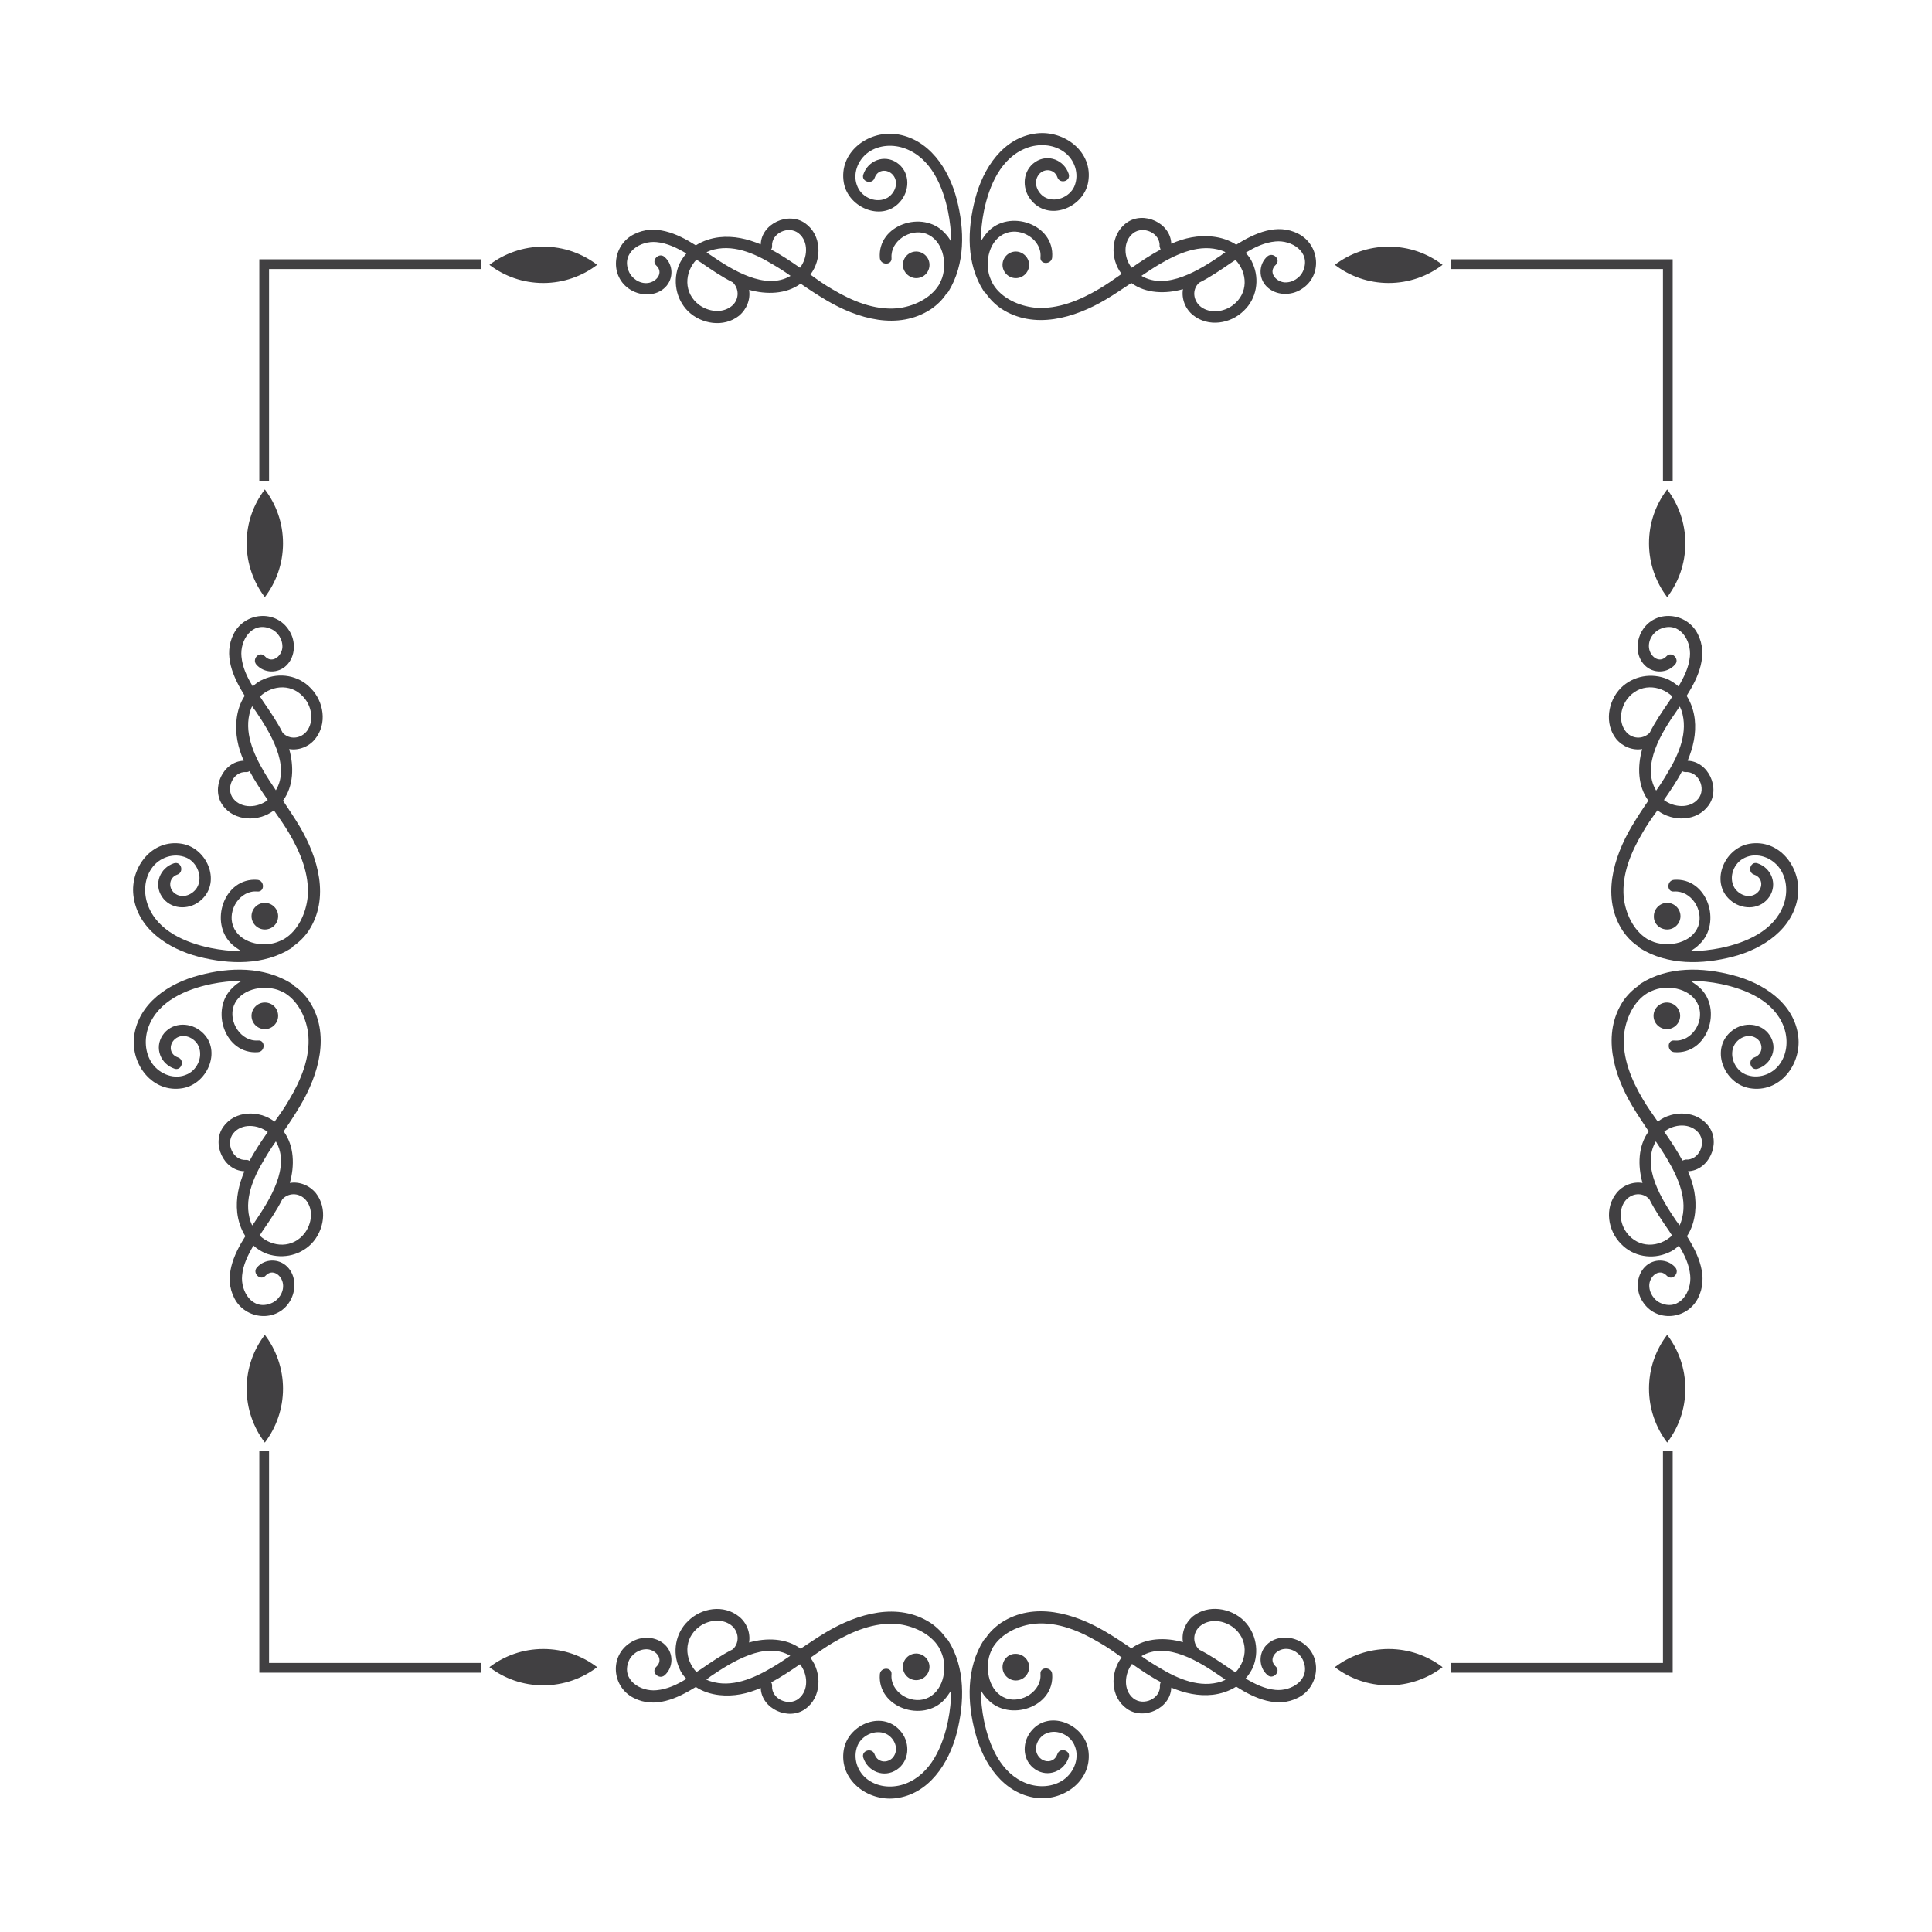 <svg id="Layer_1" xmlns="http://www.w3.org/2000/svg" viewBox="0 0 595.3 595.3"><style>.st0{fill:#414042}</style><path class="st0" d="M294.8 61.4c-2.4-9.3-8.6-18.8-18.9-20.1-8.6-1-17.5 5.7-15.9 15 1.4 8 12.5 12.4 17.8 5.3 2.7-3.6 2.4-8.9-1.5-11.5-3.9-2.6-8.9-.6-10.3 3.7-.7 2.2 2.8 3.2 3.5 1 1-2.9 4.5-2.8 6-.4 1.4 2.3.1 5.2-2 6.5-3.3 1.9-7.7.1-9.2-3.2-1.8-3.8-.1-8.4 3.3-10.8 3.3-2.3 7.7-2.5 11.4-1.1 7.9 3 11.5 11.6 13.1 19.3.6 3 1 6.2.9 9.3-.5-1-1.2-1.9-2-2.7-6.6-7.1-20.7-2.5-19.9 7.8.2 2.3 3.8 2.3 3.6 0-.4-5.3 5.8-9.2 10.6-7.5 5.2 1.9 6.6 8.8 5 13.6-.2.6-.5 1.2-.8 1.8-.1.1-.1.3-.2.4-2.7 4.3-8 6.7-12.9 7.2-7.1.6-13.9-2.3-19.8-5.8-2.3-1.3-4.6-2.9-6.9-4.6 3.6-4.7 3.5-12.2-1.6-15.8-5.2-3.7-13.5.1-13.7 6.5-4.1-1.7-8.3-2.7-12.8-2.2-2.5.3-5 1.1-7.2 2.5-5.8-3.7-12.7-6.7-19.1-3.4-6.7 3.4-7.6 13.1-1 17.1 3.3 2 7.9 2 10.7-.8 2.6-2.6 2.5-6.9-.2-9.3-1.7-1.6-4.3 1-2.6 2.6 2.4 2.2.1 5.1-2.6 5.4-2.5.3-5-1.4-5.9-3.7-2.3-5.7 3.6-9.4 8.6-8.9 3.3.3 6.3 1.8 9.2 3.5-.9 1-1.6 2.1-2.2 3.3-2.1 4.9-1.1 10.7 2.7 14.5 4.1 4 11 5.1 15.7 1.4 2.4-2 3.6-5.1 3.1-8 5.3 1.5 11.4 1.4 15.9-1.9 2.6 1.8 5.2 3.5 7.9 5.1 9.6 5.7 22.1 9.4 32.2 2.8 1.9-1.3 3.6-2.9 4.8-4.8.2-.1.4-.3.6-.6 5.3-8.6 5-19.2 2.6-28.5zm-56.9 14.5c-.3-4.1 5.1-6.5 8.2-4 3.2 2.6 2.7 7.6.4 10.6-2.9-2-5.8-4-8.9-5.6.2-.3.3-.6.3-1zm-12.7 18.6c-2.9 2.1-6.9 1.5-9.7-.5-5-3.7-4.6-10.1-.9-14 .5.3.9.6 1.4.9 3.2 2.2 6.4 4.4 9.8 6.1 2.2 2.2 1.9 5.7-.6 7.5zm-6.1-15.8c-.5-.3-.9-.6-1.4-1 .4-.2.8-.3 1.2-.5 6.6-2.2 13.5.8 19.1 4.2 1.9 1.1 3.8 2.3 5.6 3.6-7.8 4.6-18.1-1.9-24.5-6.3zm67.3 2.9c0-2.3-1.9-4.1-4.1-4.1-2.3 0-4.1 1.9-4.1 4.1s1.9 4.1 4.1 4.1c2.3 0 4.1-1.8 4.1-4.1zm-119 5.6c6.2 0 12-2.1 16.6-5.6-4.6-3.5-10.3-5.6-16.6-5.6-6.2 0-12 2.1-16.6 5.6 4.6 3.5 10.3 5.6 16.6 5.6zm135.7 2.5c.2.3.4.5.6.6 1.3 1.9 2.9 3.5 4.8 4.8 10.1 6.6 22.6 2.9 32.2-2.8 2.7-1.6 5.3-3.4 7.9-5.1 4.5 3.3 10.6 3.4 15.9 1.9-.5 2.9.7 6.1 3.1 8 4.7 3.8 11.6 2.7 15.7-1.4 3.9-3.7 4.9-9.6 2.7-14.5-.5-1.3-1.3-2.4-2.2-3.3 2.9-1.8 5.9-3.2 9.2-3.5 5-.5 10.9 3.2 8.6 8.9-.9 2.3-3.4 3.9-5.9 3.7-2.7-.3-5-3.2-2.6-5.4 1.7-1.6-.8-4.1-2.6-2.6-2.7 2.4-2.8 6.7-.2 9.3 2.8 2.8 7.5 2.9 10.7.8 6.6-4.1 5.7-13.7-1-17.1-6.5-3.3-13.3-.2-19.1 3.4-2.1-1.4-4.6-2.2-7.2-2.5-4.5-.5-8.7.4-12.8 2.2-.2-6.4-8.5-10.2-13.7-6.5-5.1 3.6-5.2 11.2-1.6 15.8-2.4 1.7-4.7 3.3-6.9 4.6-5.9 3.5-12.8 6.4-19.8 5.8-4.9-.5-10.3-2.9-12.9-7.2-.1-.1-.2-.3-.2-.4-.3-.6-.6-1.2-.8-1.8-1.7-4.7-.2-11.7 5-13.6 4.9-1.8 11.1 2.2 10.6 7.5-.2 2.3 3.4 2.3 3.6 0 .8-10.3-13.3-15-19.9-7.8-.8.9-1.4 1.8-2 2.7-.1-3.1.3-6.3.9-9.3 1.6-7.7 5.2-16.3 13.1-19.3 3.7-1.4 8.1-1.2 11.4 1.1 3.4 2.3 5 6.9 3.3 10.8-1.5 3.3-6 5.1-9.2 3.2-2.1-1.3-3.4-4.2-2-6.5 1.4-2.4 5-2.4 6 .4.7 2.2 4.2 1.3 3.5-1-1.4-4.3-6.4-6.3-10.3-3.7-3.9 2.6-4.2 8-1.5 11.5 5.4 7.1 16.4 2.7 17.8-5.3 1.6-9.3-7.3-16-15.9-15-10.3 1.2-16.5 10.8-18.9 20.1-2.5 9.5-2.8 20.1 2.6 28.5zm54.5-12.8c-3 1.6-6 3.6-8.9 5.6-2.4-3-2.8-8 .4-10.6 3.1-2.5 8.5-.1 8.2 4 .1.4.2.7.3 1zm11.9 10.2c3.4-1.7 6.6-3.9 9.8-6.1.5-.3.9-.6 1.4-.9 3.7 3.9 4.1 10.3-.9 14-2.7 2-6.8 2.6-9.7.5-2.5-1.9-2.9-5.4-.6-7.5zM351.7 85c1.8-1.2 3.7-2.5 5.6-3.6 5.6-3.3 12.5-6.4 19.1-4.2.4.1.8.3 1.2.5-.5.3-.9.6-1.4 1-6.5 4.4-16.7 10.9-24.5 6.3zm-38.7.7c2.3 0 4.1-1.9 4.1-4.1s-1.9-4.1-4.1-4.1c-2.3 0-4.1 1.9-4.1 4.1s1.8 4.1 4.1 4.1zm131.5-4.1c-4.6-3.5-10.3-5.6-16.6-5.6-6.2 0-12 2.1-16.6 5.6 4.6 3.5 10.3 5.6 16.6 5.6 6.2 0 12-2.1 16.6-5.6zM61.4 300.5c-9.3 2.4-18.8 8.6-20.1 18.9-1 8.6 5.7 17.5 15 15.9 8-1.4 12.4-12.5 5.3-17.8-3.6-2.7-8.9-2.4-11.5 1.5-2.6 3.9-.6 8.9 3.7 10.3 2.2.7 3.2-2.8 1-3.5-2.9-1-2.8-4.5-.4-6 2.3-1.4 5.2-.1 6.5 2 1.9 3.3.1 7.7-3.2 9.2-3.8 1.8-8.4.1-10.8-3.3-2.3-3.3-2.5-7.7-1.1-11.4 3-7.9 11.6-11.5 19.3-13.1 3-.6 6.2-1 9.3-.9-1 .5-1.9 1.2-2.7 2-7.1 6.6-2.5 20.7 7.8 19.9 2.3-.2 2.3-3.8 0-3.6-5.3.4-9.2-5.8-7.5-10.6 1.9-5.2 8.8-6.6 13.6-5 .6.2 1.2.5 1.8.8.1.1.3.1.4.2 4.3 2.7 6.7 8 7.2 12.9.6 7.1-2.3 13.9-5.8 19.8-1.3 2.3-2.9 4.6-4.6 6.9-4.7-3.6-12.2-3.5-15.8 1.6-3.7 5.2.1 13.5 6.5 13.7-1.7 4.1-2.7 8.3-2.2 12.8.3 2.5 1.1 5 2.5 7.2-3.7 5.8-6.7 12.7-3.4 19.1 3.4 6.7 13.1 7.6 17.1 1 2-3.3 2-7.9-.8-10.7-2.6-2.6-6.9-2.5-9.3.2-1.6 1.7 1 4.3 2.6 2.6 2.2-2.4 5.1-.1 5.4 2.6.3 2.5-1.4 5-3.7 5.9-5.7 2.3-9.4-3.6-8.9-8.6.3-3.3 1.8-6.3 3.5-9.2 1 .9 2.1 1.6 3.3 2.2 4.9 2.1 10.7 1.1 14.5-2.7 4-4.1 5.1-11 1.4-15.7-2-2.4-5.1-3.6-8-3.1 1.5-5.3 1.4-11.4-1.9-15.9 1.8-2.6 3.5-5.2 5.1-7.9 5.7-9.6 9.4-22.1 2.8-32.2-1.3-1.9-2.9-3.6-4.8-4.8-.1-.2-.3-.4-.6-.6-8.6-5.4-19.2-5.1-28.5-2.6zm14.5 56.9c-4.1.3-6.5-5.1-4-8.2 2.6-3.2 7.6-2.7 10.6-.4-2 2.9-4 5.8-5.6 8.9-.3-.2-.6-.3-1-.3zm18.6 12.7c2.1 2.9 1.5 6.9-.5 9.7-3.7 5-10.1 4.6-14 .9.3-.5.6-.9.9-1.4 2.2-3.2 4.4-6.4 6.1-9.8 2.2-2.3 5.7-1.9 7.5.6zm-15.8 6.1c-.3.5-.6.9-1 1.4-.2-.4-.3-.8-.5-1.2-2.2-6.6.8-13.5 4.2-19.1 1.1-1.9 2.3-3.8 3.6-5.6 4.6 7.8-1.9 18-6.3 24.5zm2.9-67.3c-2.3 0-4.1 1.9-4.1 4.1 0 2.3 1.9 4.1 4.1 4.1 2.3 0 4.1-1.9 4.1-4.1 0-2.3-1.8-4.1-4.1-4.1zm5.6 119c0-6.2-2.1-12-5.6-16.6-3.5 4.6-5.6 10.3-5.6 16.6 0 6.2 2.1 12 5.6 16.6 3.5-4.6 5.6-10.4 5.6-16.6zm2.5-135.7c.3-.2.5-.4.6-.6 1.9-1.3 3.5-2.9 4.8-4.8 6.6-10.1 2.9-22.6-2.8-32.2-1.6-2.7-3.4-5.3-5.1-7.9 3.3-4.5 3.4-10.6 1.9-15.9 2.9.5 6.1-.7 8-3.1 3.8-4.7 2.7-11.6-1.4-15.7-3.7-3.9-9.6-4.9-14.5-2.7-1.3.5-2.4 1.3-3.3 2.2-1.8-2.9-3.2-5.9-3.5-9.2-.5-5 3.2-10.9 8.9-8.6 2.3.9 3.9 3.4 3.7 5.9-.3 2.7-3.2 5-5.4 2.6-1.6-1.7-4.1.8-2.6 2.6 2.4 2.7 6.7 2.8 9.3.2 2.8-2.8 2.9-7.5.8-10.7-4.1-6.6-13.7-5.7-17.1 1-3.3 6.5-.2 13.3 3.4 19.1-1.4 2.1-2.2 4.6-2.5 7.2-.5 4.5.4 8.7 2.2 12.8-6.4.2-10.2 8.5-6.5 13.7 3.6 5.1 11.2 5.2 15.8 1.6 1.7 2.4 3.3 4.7 4.6 6.9 3.5 5.9 6.4 12.8 5.8 19.8-.5 4.9-2.9 10.3-7.2 12.9-.1.1-.3.2-.4.2-.6.3-1.2.6-1.8.8-4.7 1.7-11.7.2-13.6-5-1.8-4.9 2.2-11.1 7.5-10.6 2.3.2 2.3-3.4 0-3.6-10.3-.8-15 13.3-7.8 19.9.9.8 1.8 1.4 2.7 2-3.1.1-6.3-.3-9.3-.9-7.7-1.6-16.3-5.2-19.3-13.1-1.4-3.7-1.2-8.1 1.1-11.4 2.3-3.4 6.9-5 10.8-3.3 3.3 1.5 5.1 6 3.2 9.2-1.3 2.1-4.2 3.4-6.5 2-2.4-1.4-2.4-5 .4-6 2.2-.7 1.3-4.2-1-3.5-4.3 1.4-6.3 6.4-3.7 10.3 2.6 3.9 8 4.2 11.5 1.5 7.1-5.4 2.7-16.4-5.3-17.8-9.3-1.6-16 7.3-15 15.9 1.2 10.3 10.8 16.5 20.1 18.9 9.5 2.4 20.1 2.7 28.5-2.6zm-12.8-54.6c1.6 3 3.6 6 5.6 8.9-3 2.4-8 2.8-10.6-.4-2.5-3.1-.1-8.5 4-8.2.4 0 .7-.1 1-.3zm10.2-11.8c-1.7-3.4-3.9-6.6-6.1-9.8-.3-.5-.6-.9-.9-1.4 3.9-3.7 10.3-4.1 14 .9 2 2.7 2.6 6.8.5 9.7-1.9 2.5-5.4 2.8-7.5.6zM85 243.5c-1.2-1.8-2.5-3.7-3.6-5.6-3.3-5.6-6.4-12.5-4.2-19.1.1-.4.3-.8.5-1.2.3.5.6.9 1 1.4 4.4 6.5 10.9 16.8 6.3 24.5zm.7 38.8c0-2.3-1.9-4.1-4.1-4.1-2.3 0-4.1 1.9-4.1 4.1 0 2.3 1.9 4.1 4.1 4.1 2.3 0 4.1-1.8 4.1-4.1zm-4.1-131.5c-3.5 4.6-5.6 10.3-5.6 16.6 0 6.2 2.1 12 5.6 16.6 3.5-4.6 5.6-10.3 5.6-16.6 0-6.3-2.1-12-5.6-16.6zm218.9 383.1c2.4 9.3 8.6 18.8 18.9 20.1 8.6 1 17.5-5.7 15.9-15-1.4-8-12.5-12.4-17.8-5.3-2.7 3.6-2.4 8.9 1.5 11.5 3.9 2.6 8.9.6 10.3-3.7.7-2.2-2.8-3.2-3.5-1-1 2.9-4.5 2.8-6 .4-1.4-2.3-.1-5.2 2-6.5 3.3-1.9 7.7-.1 9.2 3.2 1.8 3.8.1 8.4-3.3 10.8-3.3 2.3-7.7 2.5-11.4 1.1-7.9-3-11.5-11.6-13.1-19.3-.6-3-1-6.2-.9-9.3.5 1 1.2 1.9 2 2.7 6.6 7.1 20.7 2.5 19.9-7.8-.2-2.3-3.8-2.3-3.6 0 .4 5.3-5.8 9.2-10.6 7.5-5.2-1.9-6.6-8.8-5-13.6.2-.6.5-1.2.8-1.8.1-.1.1-.3.2-.4 2.7-4.3 8-6.7 12.9-7.2 7.1-.6 13.9 2.3 19.8 5.8 2.3 1.3 4.6 2.9 6.9 4.6-3.6 4.7-3.5 12.2 1.6 15.8 5.2 3.7 13.5-.1 13.7-6.5 4.1 1.7 8.3 2.7 12.8 2.2 2.5-.3 5-1.1 7.2-2.5 5.8 3.7 12.7 6.7 19.1 3.4 6.7-3.4 7.6-13.1 1-17.1-3.3-2-7.9-2-10.7.8-2.6 2.6-2.5 6.9.2 9.3 1.7 1.6 4.3-1 2.6-2.6-2.4-2.2-.1-5.1 2.6-5.4 2.5-.3 5 1.4 5.9 3.7 2.3 5.7-3.6 9.4-8.6 8.9-3.3-.3-6.3-1.8-9.2-3.5.9-1 1.6-2.1 2.2-3.3 2.1-4.9 1.1-10.7-2.7-14.5-4.1-4-11-5.1-15.7-1.4-2.4 2-3.6 5.1-3.1 8-5.3-1.5-11.4-1.4-15.9 1.9-2.6-1.8-5.2-3.5-7.9-5.1-9.6-5.7-22.1-9.4-32.2-2.8-1.9 1.3-3.6 2.9-4.8 4.8-.2.1-.4.3-.6.6-5.4 8.5-5.1 19.2-2.6 28.5zm56.9-14.6c.3 4.1-5.1 6.5-8.2 4-3.2-2.6-2.7-7.6-.4-10.6 2.9 2 5.8 4 8.9 5.6-.2.3-.3.7-.3 1zm12.7-18.5c2.9-2.1 6.9-1.5 9.7.5 5 3.7 4.6 10.1.9 14-.5-.3-.9-.6-1.4-.9-3.2-2.2-6.4-4.4-9.8-6.1-2.3-2.2-1.9-5.7.6-7.5zm6.1 15.8c.5.3.9.6 1.4 1-.4.2-.8.3-1.2.5-6.6 2.2-13.5-.8-19.1-4.2-1.9-1.1-3.8-2.3-5.6-3.6 7.8-4.7 18 1.8 24.5 6.3zm-67.3-2.9c0 2.3 1.9 4.1 4.1 4.1 2.3 0 4.1-1.9 4.1-4.1 0-2.3-1.9-4.1-4.1-4.1-2.3-.1-4.1 1.8-4.1 4.1zm119-5.6c-6.2 0-12 2.1-16.6 5.6 4.6 3.5 10.3 5.6 16.6 5.6 6.2 0 12-2.1 16.6-5.6-4.6-3.5-10.4-5.6-16.6-5.6zm-135.7-2.6c-.2-.3-.4-.5-.6-.6-1.3-1.9-2.9-3.5-4.8-4.8-10.1-6.6-22.6-2.9-32.2 2.8-2.7 1.6-5.3 3.4-7.9 5.1-4.5-3.3-10.6-3.4-15.9-1.9.5-2.9-.7-6.1-3.1-8-4.7-3.8-11.6-2.7-15.7 1.4-3.9 3.7-4.9 9.6-2.7 14.5.5 1.3 1.3 2.4 2.2 3.3-2.9 1.8-5.9 3.2-9.2 3.5-5 .5-10.9-3.2-8.6-8.9.9-2.3 3.4-3.9 5.9-3.7 2.7.3 5 3.2 2.6 5.4-1.7 1.6.8 4.1 2.6 2.6 2.7-2.4 2.8-6.7.2-9.3-2.8-2.8-7.5-2.9-10.7-.8-6.6 4.1-5.8 13.7 1 17.1 6.5 3.3 13.3.2 19.1-3.4 2.1 1.4 4.6 2.2 7.2 2.5 4.5.5 8.7-.4 12.8-2.2.2 6.4 8.5 10.2 13.7 6.5 5.1-3.6 5.2-11.2 1.6-15.8 2.4-1.7 4.7-3.3 6.9-4.6 5.9-3.5 12.8-6.4 19.8-5.8 4.9.5 10.3 2.9 12.9 7.2.1.1.2.3.2.4.3.6.6 1.2.8 1.8 1.7 4.7.2 11.7-5 13.6-4.9 1.8-11.1-2.2-10.6-7.5.2-2.3-3.4-2.3-3.6 0-.8 10.3 13.3 15 19.9 7.8.8-.9 1.4-1.8 2-2.7.1 3.1-.3 6.3-.9 9.3-1.6 7.7-5.2 16.3-13.1 19.3-3.7 1.4-8.1 1.2-11.4-1.1-3.4-2.3-5-6.9-3.3-10.8 1.5-3.3 6-5.1 9.2-3.2 2.1 1.3 3.4 4.2 2 6.5-1.4 2.4-5 2.4-6-.4-.7-2.2-4.2-1.3-3.5 1 1.4 4.3 6.4 6.3 10.3 3.7 3.9-2.6 4.2-8 1.5-11.5-5.4-7.1-16.4-2.7-17.8 5.3-1.6 9.3 7.3 16 15.9 15 10.3-1.2 16.5-10.8 18.9-20.1 2.4-9.4 2.7-20.1-2.6-28.5zm-54.6 12.9c3-1.6 6-3.6 8.9-5.6 2.4 3 2.8 8-.4 10.6-3.1 2.5-8.5.1-8.2-4 0-.4-.1-.8-.3-1zm-11.8-10.2c-3.4 1.7-6.6 3.9-9.8 6.1-.5.3-.9.6-1.4.9-3.7-3.9-4.1-10.3.9-14 2.7-2 6.8-2.6 9.7-.5 2.5 1.9 2.8 5.4.6 7.5zm17.7 2c-1.8 1.2-3.7 2.5-5.6 3.6-5.6 3.3-12.5 6.4-19.1 4.2-.4-.1-.8-.3-1.2-.5.5-.3.9-.6 1.4-1 6.5-4.4 16.8-10.9 24.5-6.3zm38.8-.7c-2.3 0-4.1 1.9-4.1 4.1 0 2.3 1.9 4.1 4.1 4.1 2.3 0 4.1-1.9 4.1-4.1 0-2.2-1.8-4.1-4.1-4.1zm-131.5 4.2c4.6 3.5 10.3 5.6 16.6 5.6 6.2 0 12-2.1 16.6-5.6-4.6-3.5-10.3-5.6-16.6-5.6-6.3 0-12 2.1-16.6 5.6zm383.1-218.9c9.3-2.4 18.8-8.6 20.1-18.9 1-8.6-5.7-17.5-15-15.9-8 1.4-12.4 12.5-5.3 17.8 3.6 2.7 8.9 2.4 11.5-1.5 2.6-3.9.6-8.9-3.7-10.3-2.2-.7-3.2 2.8-1 3.5 2.9 1 2.8 4.5.4 6-2.3 1.4-5.2.1-6.5-2-1.9-3.3-.1-7.7 3.2-9.2 3.8-1.8 8.4-.1 10.8 3.3 2.3 3.3 2.5 7.7 1.1 11.4-3 7.9-11.6 11.5-19.3 13.1-3 .6-6.2 1-9.3.9 1-.5 1.9-1.2 2.7-2 7.1-6.6 2.5-20.7-7.8-19.9-2.3.2-2.3 3.8 0 3.6 5.3-.4 9.2 5.8 7.5 10.6-1.9 5.2-8.8 6.6-13.6 5-.6-.2-1.2-.5-1.8-.8-.1-.1-.3-.1-.4-.2-4.3-2.7-6.7-8-7.2-12.9-.6-7.1 2.3-13.9 5.8-19.8 1.3-2.3 2.9-4.6 4.6-6.9 4.7 3.6 12.2 3.5 15.8-1.6 3.7-5.2-.1-13.5-6.5-13.7 1.7-4.1 2.7-8.3 2.2-12.8-.3-2.5-1.1-5-2.5-7.2 3.7-5.8 6.7-12.7 3.4-19.1-3.4-6.7-13.1-7.6-17.1-1-2 3.3-2 7.9.8 10.7 2.6 2.6 6.9 2.5 9.3-.2 1.6-1.7-1-4.3-2.6-2.6-2.2 2.4-5.1.1-5.4-2.6-.3-2.5 1.4-5 3.7-5.9 5.7-2.3 9.4 3.6 8.9 8.6-.3 3.3-1.8 6.3-3.5 9.2-1-.9-2.1-1.6-3.3-2.2-4.9-2.1-10.7-1.1-14.5 2.7-4 4.1-5.1 11-1.4 15.7 2 2.4 5.1 3.6 8 3.1-1.5 5.3-1.4 11.4 1.9 15.9-1.8 2.6-3.5 5.2-5.1 7.9-5.7 9.6-9.4 22.1-2.8 32.2 1.3 1.9 2.9 3.6 4.8 4.8.1.2.3.4.6.6 8.5 5.3 19.2 5 28.5 2.6zm-14.6-56.9c4.1-.3 6.5 5.1 4 8.2-2.6 3.2-7.6 2.7-10.6.4 2-2.9 4-5.8 5.6-8.9.3.2.7.3 1 .3zm-18.5-12.7c-2.1-2.9-1.5-6.9.5-9.7 3.7-5 10.1-4.6 14-.9-.3.5-.6.9-.9 1.4-2.2 3.2-4.4 6.4-6.1 9.8-2.2 2.2-5.7 1.9-7.5-.6zm15.8-6.1c.3-.5.6-.9 1-1.4.2.4.3.8.5 1.2 2.2 6.6-.8 13.5-4.2 19.1-1.1 1.9-2.3 3.8-3.6 5.6-4.7-7.8 1.8-18.1 6.3-24.5zm-2.9 67.3c2.3 0 4.1-1.9 4.1-4.1 0-2.3-1.9-4.1-4.1-4.1-2.3 0-4.1 1.9-4.1 4.1-.1 2.3 1.8 4.1 4.1 4.1zm-5.6-119c0 6.2 2.1 12 5.6 16.6 3.5-4.6 5.6-10.3 5.6-16.6 0-6.2-2.1-12-5.6-16.6-3.5 4.6-5.6 10.3-5.6 16.6zm-2.6 135.7c-.3.2-.5.4-.6.6-1.9 1.3-3.5 2.9-4.8 4.8-6.6 10.1-2.9 22.6 2.8 32.2 1.6 2.7 3.4 5.3 5.1 7.9-3.3 4.5-3.4 10.6-1.9 15.9-2.9-.5-6.1.7-8 3.1-3.8 4.7-2.7 11.6 1.4 15.7 3.7 3.9 9.6 4.9 14.5 2.7 1.3-.5 2.4-1.3 3.3-2.2 1.8 2.9 3.2 5.9 3.5 9.2.5 5-3.2 10.9-8.9 8.6-2.3-.9-3.9-3.4-3.7-5.9.3-2.7 3.2-5 5.4-2.6 1.6 1.7 4.1-.8 2.6-2.6-2.4-2.7-6.7-2.8-9.3-.2-2.8 2.8-2.9 7.5-.8 10.7 4.1 6.6 13.7 5.7 17.1-1 3.3-6.5.2-13.3-3.4-19.1 1.4-2.1 2.2-4.6 2.5-7.2.5-4.5-.4-8.7-2.2-12.8 6.4-.2 10.2-8.5 6.5-13.7-3.6-5.1-11.2-5.2-15.8-1.6-1.7-2.4-3.3-4.7-4.6-6.9-3.5-5.9-6.4-12.8-5.8-19.8.5-4.9 2.9-10.3 7.2-12.9.1-.1.3-.2.4-.2.6-.3 1.2-.6 1.8-.8 4.7-1.7 11.7-.2 13.6 5 1.8 4.9-2.2 11.1-7.5 10.6-2.3-.2-2.3 3.4 0 3.6 10.3.8 15-13.3 7.8-19.9-.9-.8-1.8-1.4-2.7-2 3.1-.1 6.3.3 9.3.9 7.7 1.6 16.3 5.2 19.3 13.1 1.4 3.7 1.2 8.1-1.1 11.4-2.3 3.4-6.9 5-10.8 3.3-3.3-1.5-5.1-6-3.2-9.2 1.3-2.1 4.2-3.4 6.5-2 2.4 1.4 2.4 5-.4 6-2.2.7-1.3 4.2 1 3.5 4.3-1.4 6.3-6.4 3.7-10.3-2.6-3.9-8-4.2-11.5-1.5-7.1 5.4-2.7 16.4 5.3 17.8 9.3 1.6 16-7.3 15-15.9-1.2-10.3-10.8-16.5-20.1-18.9-9.4-2.5-20.1-2.8-28.5 2.6zm12.9 54.5c-1.6-3-3.6-6-5.6-8.9 3-2.4 8-2.8 10.6.4 2.5 3.1.1 8.5-4 8.2-.4.1-.8.2-1 .3zm-10.2 11.9c1.7 3.4 3.9 6.6 6.1 9.8.3.5.6.9.9 1.4-3.9 3.7-10.3 4.1-14-.9-2-2.7-2.6-6.8-.5-9.7 1.9-2.5 5.4-2.9 7.5-.6zm2-17.8c1.2 1.8 2.5 3.7 3.6 5.6 3.3 5.6 6.4 12.5 4.2 19.1-.1.4-.3.8-.5 1.2-.3-.5-.6-.9-1-1.4-4.4-6.5-10.9-16.7-6.3-24.5zm-.7-38.7c0 2.3 1.9 4.1 4.1 4.1 2.3 0 4.1-1.9 4.1-4.1 0-2.3-1.9-4.1-4.1-4.1-2.2 0-4.1 1.8-4.1 4.1zm4.2 131.5c3.5-4.6 5.6-10.3 5.6-16.6 0-6.2-2.1-12-5.6-16.6-3.5 4.6-5.6 10.3-5.6 16.6 0 6.2 2.1 12 5.6 16.6zM447 82.9h65.4v65.4h3V79.9H447v3zM512.4 447v65.4H447v3h68.4V447h-3zM82.9 148.3V82.9h65.4v-3H79.9v68.4h3zm65.4 364.1H82.9V447h-3v68.4h68.4v-3z"/></svg>